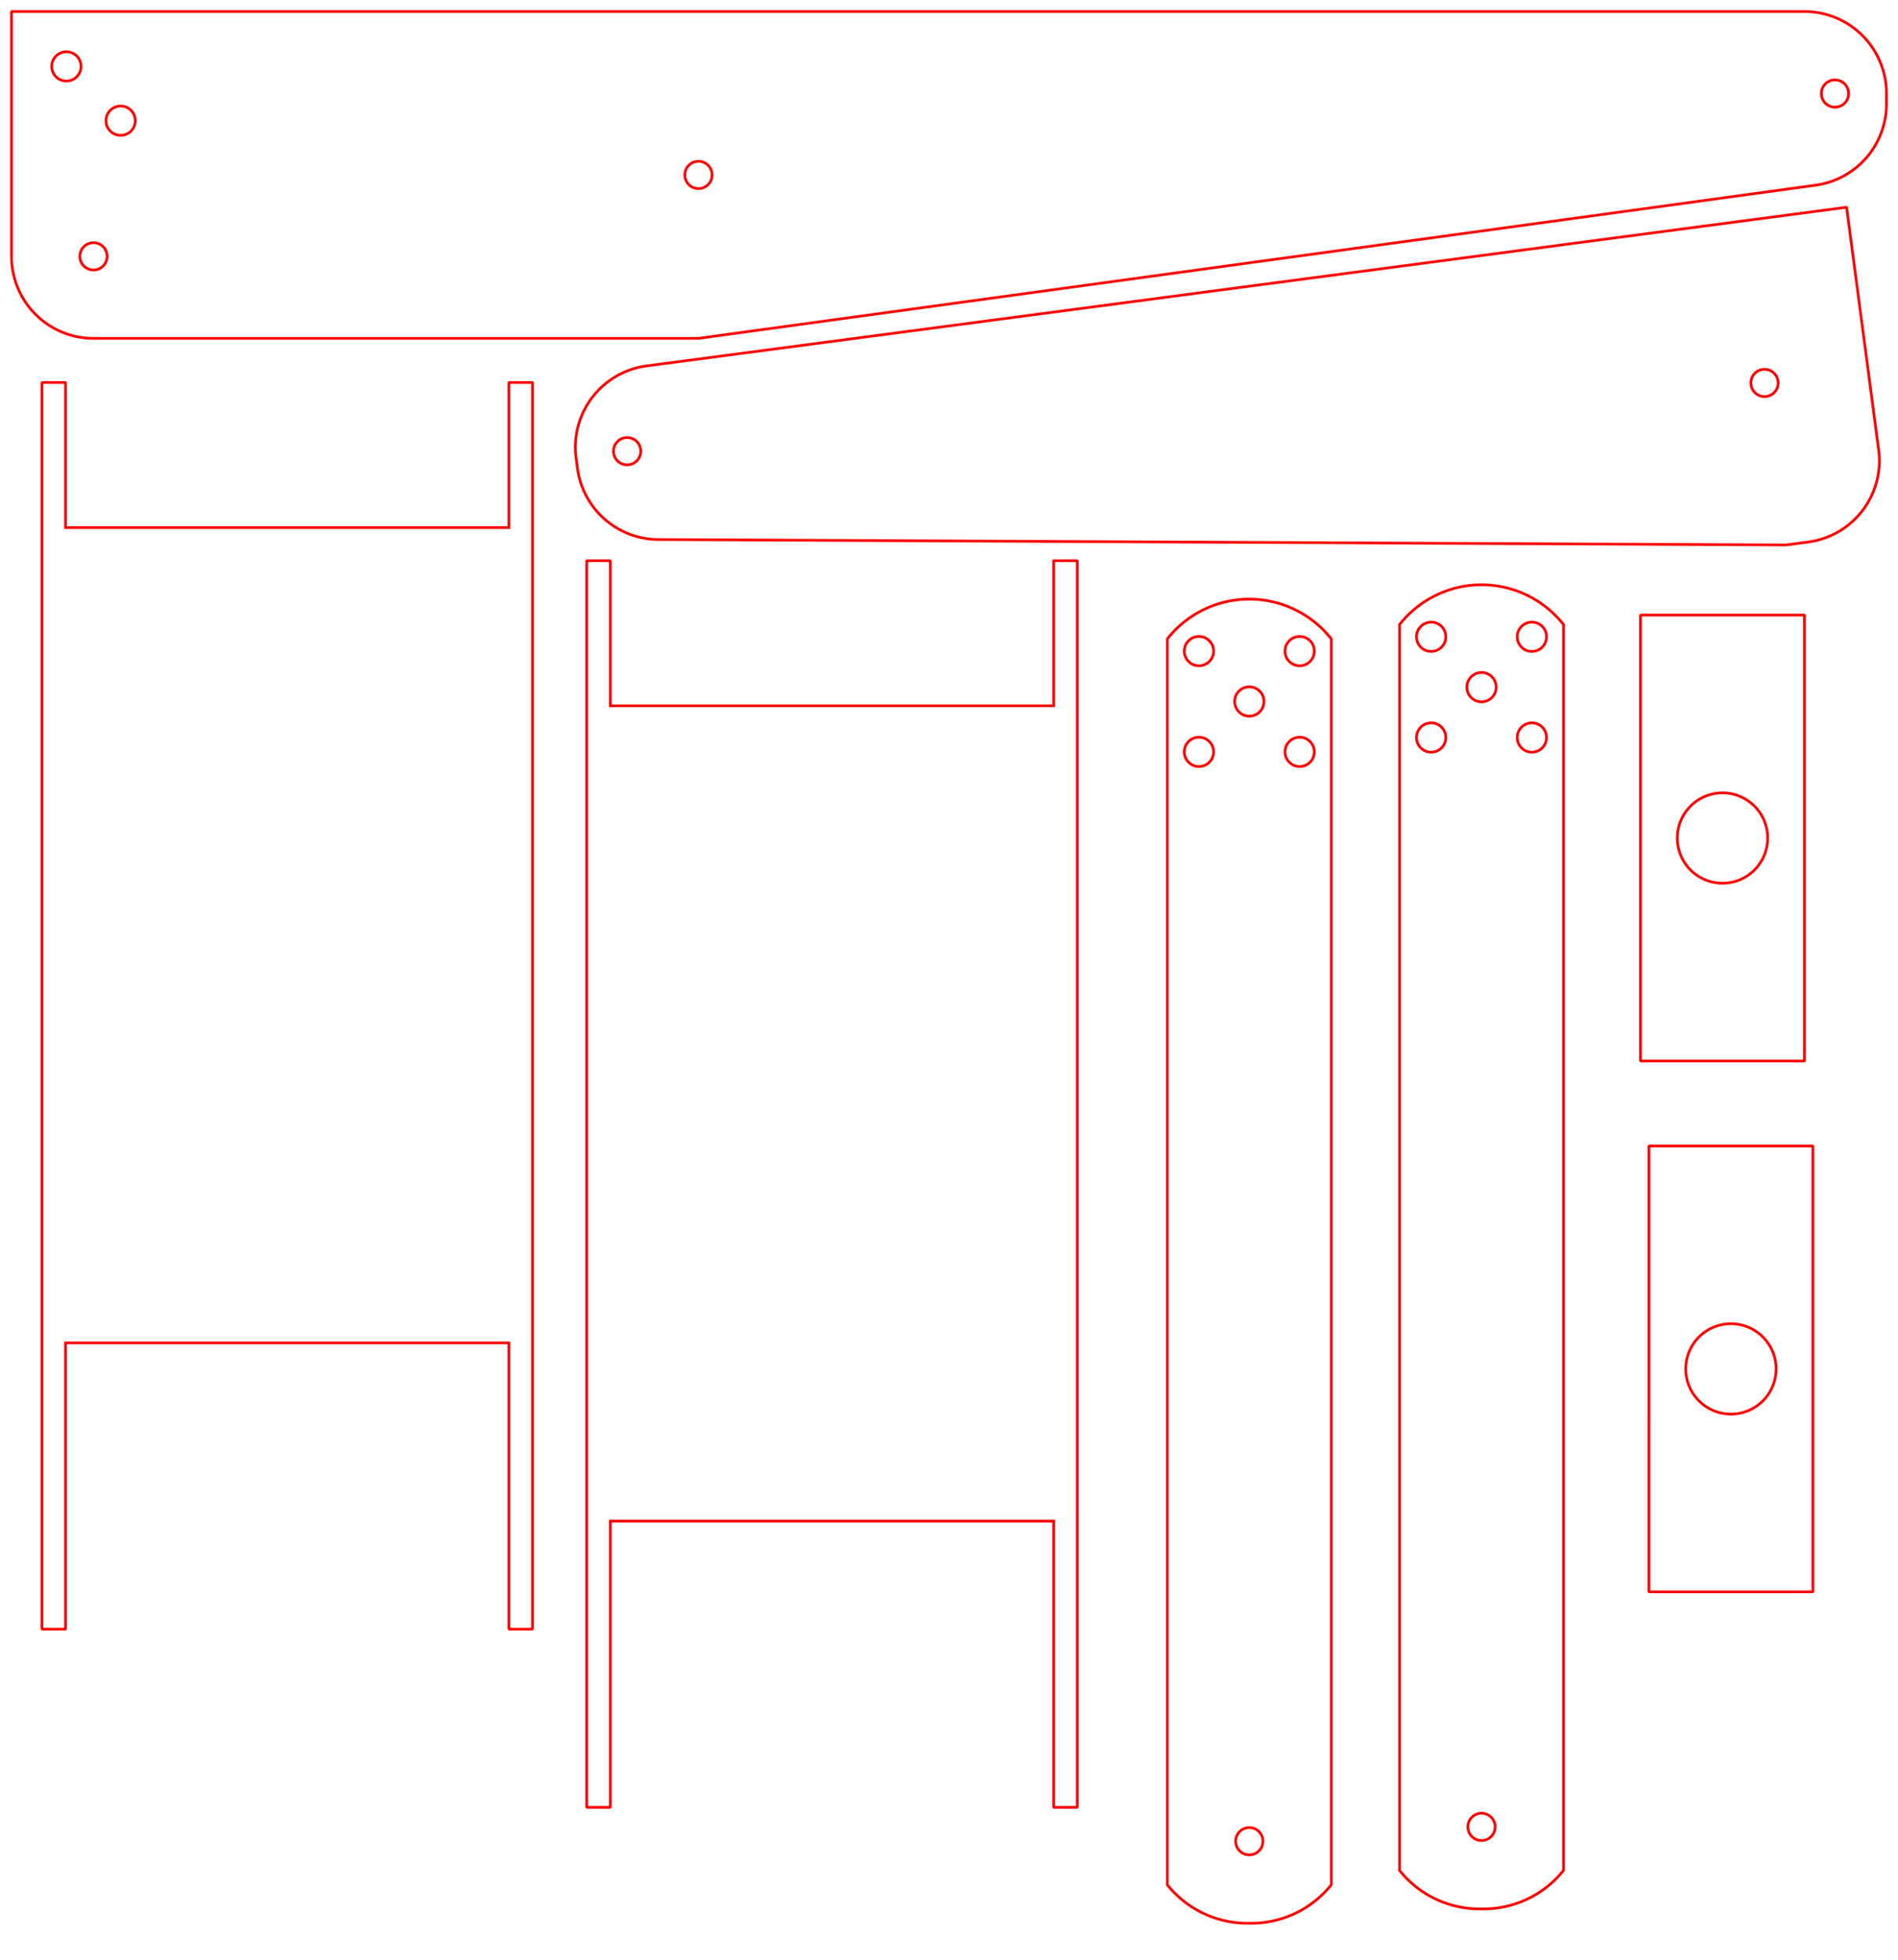 <?xml version="1.0" encoding="UTF-8" standalone="no"?>
<svg
   xmlns:dc="http://purl.org/dc/elements/1.1/"
   xmlns:cc="http://creativecommons.org/ns#"
   xmlns:rdf="http://www.w3.org/1999/02/22-rdf-syntax-ns#"
   xmlns:svg="http://www.w3.org/2000/svg"
   xmlns="http://www.w3.org/2000/svg"
   xmlns:sodipodi="http://sodipodi.sourceforge.net/DTD/sodipodi-0.dtd"
   xmlns:inkscape="http://www.inkscape.org/namespaces/inkscape"
   width="186.563mm"
   height="192.596mm"
   viewBox="-10 -610 186.563 192.596"
   version="1.1"
   id="svg24"
   sodipodi:docname="CAM-drevicka2mm-rameno-v2.svg"
   inkscape:version="0.92.4 (5da689c313, 2019-01-14)">
  <defs
     id="defs28" />
  <sodipodi:namedview
     pagecolor="#ffffff"
     bordercolor="#666666"
     borderopacity="1"
     objecttolerance="10"
     gridtolerance="10"
     guidetolerance="10"
     inkscape:pageopacity="0"
     inkscape:pageshadow="2"
     inkscape:window-width="1920"
     inkscape:window-height="1017"
     id="namedview26"
     showgrid="false"
     inkscape:zoom="0.75063292"
     inkscape:cx="449.24015"
     inkscape:cy="314.49596"
     inkscape:window-x="-8"
     inkscape:window-y="-8"
     inkscape:window-maximized="1"
     inkscape:current-layer="svg24"
     fit-margin-top="1"
     fit-margin-left="1"
     fit-margin-right="1"
     fit-margin-bottom="1" />
  <g
     id="Setup1"
     style="stroke-width:0.265;stroke-miterlimit:4;stroke-dasharray:none"
     transform="rotate(172.47,327.628,-303.784)">
    <path
       id="op_2D_Profile1-3-0"
       d="m 456.536,-15.895 a 1.34,1.34 0 0 0 -1.231,-1.441 1.34,1.34 0 0 0 -1.441,1.231 1.34,1.34 0 0 0 1.231,1.441 1.34,1.34 0 0 0 1.441,-1.231 z m 109.041,7.799 a 1.34,1.34 0 0 0 1.241,1.433 1.34,1.34 0 0 0 1.433,-1.241 1.34,1.34 0 0 0 -1.241,-1.433 1.34,1.34 0 0 0 -1.433,1.241 z m 6.397,0 V -8 a 8.06,8.06 0 0 1 -8.06,8.06 H 445 A 0.06,0.06 0 0 1 444.94,0 v -24 a 8.06,8.06 0 0 1 8.06,-8.06 h 2.2 0.004 l 0.004,0.001 109.801,15.052 a 8.06,8.06 0 0 1 6.965,7.985 z"
       inkscape:connector-curvature="0"
       style="fill:none;stroke:#ff0000;stroke-width:0.265;stroke-miterlimit:4;stroke-dasharray:none" />
  </g>
  <g
     id="Setup2"
     style="stroke-width:0.265;stroke-miterlimit:4;stroke-dasharray:none"
     transform="rotate(-180,378.642,-304.404)">
    <path
       id="op_2D_Profile2-5-1"
       d="m 759.837,-6.44 a 1.44,1.44 0 0 0 -0.185,2.028 1.44,1.44 0 0 0 2.028,0.185 1.44,1.44 0 0 0 0.185,-2.028 1.44,1.44 0 0 0 -2.028,-0.185 z m -2.972,-4.227 a 1.44,1.44 0 0 0 -1.44,-1.44 1.44,1.44 0 0 0 -1.44,1.44 1.44,1.44 0 0 0 1.44,1.44 1.44,1.44 0 0 0 1.44,-1.44 z m 0.243,-12.423 a 1.34,1.34 0 0 0 1.894,0.074 1.34,1.34 0 0 0 0.074,-1.894 1.34,1.34 0 0 0 -1.894,-0.074 1.34,1.34 0 0 0 -0.074,1.894 z m -58.48,5.75 a 1.34,1.34 0 0 0 -1.34,1.34 1.34,1.34 0 0 0 1.34,1.34 1.34,1.34 0 0 0 1.34,-1.34 1.34,1.34 0 0 0 -1.34,-1.34 z m -110.379,9.228 a 1.34,1.34 0 0 0 -1.447,-1.223 1.34,1.34 0 0 0 -1.223,1.447 1.34,1.34 0 0 0 1.447,1.223 1.34,1.34 0 0 0 1.228,-1.335 l -0.019,-0.223 m -6.381,0.111 v -0.91 a 8.06,8.06 0 0 1 6.965,-7.985 l 109.801,-15.052 0.004,-0.001 h 0.004 59.464 a 8.06,8.06 0 0 1 8.06,8.06 V 0 a 0.06,0.06 0 0 1 -0.06,0.06 H 589.914 A 8.06,8.06 0 0 1 581.854,-8 Z"
       inkscape:connector-curvature="0"
       style="fill:none;stroke:#ff0000;stroke-width:0.265;stroke-miterlimit:4;stroke-dasharray:none" />
  </g>
  <g
     id="Setup3"
     style="stroke-width:0.265;stroke-miterlimit:4;stroke-dasharray:none"
     transform="translate(-728.357,-432.452)">
    <path
       id="op_2D_Profile3-9-2"
       d="m 824.219,0.054 a 0.06,0.06 0 0 1 -0.027,0.006 h -2.2 A 0.06,0.06 0 0 1 821.932,0 v -28.068 h -43.58 V 0 a 0.06,0.06 0 0 1 -0.06,0.06 h -2.2 A 0.06,0.06 0 0 1 776.032,0 v -122.386 a 0.06,0.06 0 0 1 0.06,-0.06 h 2.2 a 0.06,0.06 0 0 1 0.06,0.06 v 14.198 h 43.58 v -14.198 a 0.06,0.06 0 0 1 0.06,-0.06 h 2.2 a 0.06,0.06 0 0 1 0.06,0.06 V 0 a 0.06,0.06 0 0 1 -0.033,0.054 z"
       inkscape:connector-curvature="0"
       style="fill:none;stroke:#ff0000;stroke-width:0.265;stroke-miterlimit:4;stroke-dasharray:none" />
  </g>
  <g
     id="Setup4"
     style="stroke-width:0.265;stroke-miterlimit:4;stroke-dasharray:none"
     transform="rotate(180,438.236,-286.176)">
    <path
       id="op_2D_Profile4-11-3"
       d="m 882.352,0 a 0.06,0.06 0 0 1 -0.06,0.06 h -2.2 A 0.06,0.06 0 0 1 880.032,0 v -14.198 h -43.58 V 0 a 0.06,0.06 0 0 1 -0.06,0.06 h -2.2 A 0.06,0.06 0 0 1 834.132,0 v -122.386 a 0.06,0.06 0 0 1 0.06,-0.06 h 2.2 a 0.06,0.06 0 0 1 0.06,0.06 v 28.068 h 43.58 v -28.068 a 0.06,0.06 0 0 1 0.06,-0.06 h 2.2 a 0.06,0.06 0 0 1 0.06,0.06 z"
       inkscape:connector-curvature="0"
       style="fill:none;stroke:#ff0000;stroke-width:0.265;stroke-miterlimit:4;stroke-dasharray:none" />
  </g>
  <g
     id="Setup5"
     style="stroke-width:0.265;stroke-miterlimit:4;stroke-dasharray:none"
     transform="translate(-787.492,-421.064)">
    <path
       id="op_2D_Profile5-13-4"
       d="m 900.397,-9.336 a 1.34,1.34 0 0 0 -1.441,1.231 1.34,1.34 0 0 0 1.231,1.441 1.34,1.34 0 0 0 1.441,-1.231 1.34,1.34 0 0 0 -1.231,-1.441 z m 3.405,-105.714 a 1.44,1.44 0 0 0 1.44,1.44 1.44,1.44 0 0 0 1.44,-1.44 1.44,1.44 0 0 0 -1.44,-1.44 1.44,1.44 0 0 0 -1.44,1.44 z m -2.094,-4.689 a 1.44,1.44 0 0 0 -1.155,-1.677 1.44,1.44 0 0 0 -1.677,1.155 1.44,1.44 0 0 0 1.156,1.677 1.44,1.44 0 0 0 1.676,-1.155 z m 2.427,-4.289 a 1.44,1.44 0 0 0 2.028,0.185 1.44,1.44 0 0 0 0.185,-2.028 1.44,1.44 0 0 0 -2.028,-0.185 1.44,1.44 0 0 0 -0.185,2.028 z m -7.871,0.185 a 1.44,1.44 0 0 0 0.185,-2.028 1.44,1.44 0 0 0 -2.028,-0.185 1.44,1.44 0 0 0 -0.185,2.028 1.44,1.44 0 0 0 2.028,0.185 z m -0.772,7.361 a 1.44,1.44 0 0 0 -1.582,1.282 1.44,1.44 0 0 0 1.282,1.582 1.44,1.44 0 0 0 1.583,-1.282 1.44,1.44 0 0 0 -1.283,-1.582 z m -3.26,0 v -9.646 a 0.06,0.06 0 0 1 0.013,-0.037 10.26,10.26 0 0 1 14.412,-1.682 10.26,10.26 0 0 1 1.682,1.682 0.06,0.06 0 0 1 0.013,0.037 V -3.742 a 0.06,0.06 0 0 1 -0.013,0.037 10.06,10.06 0 0 1 -7.847,3.765 h -0.4 a 10.06,10.06 0 0 1 -7.847,-3.765 0.06,0.06 0 0 1 -0.013,-0.037 z"
       inkscape:connector-curvature="0"
       style="fill:none;stroke:#ff0000;stroke-width:0.265;stroke-miterlimit:4;stroke-dasharray:none" />
  </g>
  <g
     id="Setup6"
     style="stroke-width:0.265;stroke-miterlimit:4;stroke-dasharray:none"
     transform="translate(-790.665,-422.474)">
    <path
       id="op_2D_Profile6-15-5"
       d="m 930.32,-116.157 a 1.44,1.44 0 0 0 -0.185,2.028 1.44,1.44 0 0 0 2.028,0.185 1.44,1.44 0 0 0 0.185,-2.028 1.44,1.44 0 0 0 -2.028,-0.185 z M 927.732,-120 a 1.44,1.44 0 0 0 -1.44,-1.44 1.44,1.44 0 0 0 -1.44,1.44 1.44,1.44 0 0 0 1.44,1.44 1.44,1.44 0 0 0 1.44,-1.44 z m 2.403,-4.028 a 1.44,1.44 0 0 0 2.028,0.185 1.44,1.44 0 0 0 0.185,-2.028 1.44,1.44 0 0 0 -2.028,-0.185 1.44,1.44 0 0 0 -0.185,2.028 z m -7.871,0.185 a 1.44,1.44 0 0 0 0.185,-2.028 1.44,1.44 0 0 0 -2.028,-0.185 1.44,1.44 0 0 0 -0.185,2.028 1.44,1.44 0 0 0 2.028,0.185 z m 0.185,7.871 a 1.44,1.44 0 0 0 -2.028,-0.185 1.44,1.44 0 0 0 -0.185,2.028 1.44,1.44 0 0 0 2.028,0.185 1.44,1.44 0 0 0 0.185,-2.028 z m 3.795,106.633 a 1.34,1.34 0 0 0 -1.291,1.387 1.34,1.34 0 0 0 1.387,1.291 1.34,1.34 0 0 0 1.291,-1.387 1.34,1.34 0 0 0 -1.339,-1.292 l -0.095,0.003 m -7.965,-0.002 v -116.789 a 0.06,0.06 0 0 1 0.013,-0.037 10.26,10.26 0 0 1 14.412,-1.682 10.26,10.26 0 0 1 1.682,1.682 0.06,0.06 0 0 1 0.013,0.037 V -3.742 a 0.06,0.06 0 0 1 -0.013,0.037 10.06,10.06 0 0 1 -7.847,3.765 h -0.4 a 10.06,10.06 0 0 1 -7.847,-3.765 0.06,0.06 0 0 1 -0.013,-0.037 z"
       inkscape:connector-curvature="0"
       style="fill:none;stroke:#ff0000;stroke-width:0.265;stroke-miterlimit:4;stroke-dasharray:none" />
  </g>
  <g
     id="Setup7"
     style="stroke-width:0.265;stroke-miterlimit:4;stroke-dasharray:none"
     transform="rotate(-90,302.905,135.592)">
    <path
       id="op_2D_Profile7-17-6"
       d="m 966.142,-3.56 a 4.44,4.44 0 0 0 4.44,-4.44 4.44,4.44 0 0 0 -4.44,-4.44 4.44,4.44 0 0 0 -4.44,4.44 4.44,4.44 0 0 0 4.44,4.44 z m 0,3.62 h -21.85 A 0.06,0.06 0 0 1 944.232,0 v -16 a 0.06,0.06 0 0 1 0.06,-0.06 h 43.7 a 0.06,0.06 0 0 1 0.06,0.06 V 0 a 0.06,0.06 0 0 1 -0.06,0.06 z"
       inkscape:connector-curvature="0"
       style="fill:none;stroke:#ff0000;stroke-width:0.265;stroke-miterlimit:4;stroke-dasharray:none" />
  </g>
  <g
     id="Setup8"
     style="stroke-width:0.265;stroke-miterlimit:4;stroke-dasharray:none"
     transform="rotate(-90,356.253,188.112)">
    <path
       id="op_2D_Profile8-19-7"
       d="m 1019.842,-12.44 a 4.44,4.44 0 0 0 -4.44,4.44 4.44,4.44 0 0 0 4.44,4.44 4.44,4.44 0 0 0 4.44,-4.44 4.44,4.44 0 0 0 -4.44,-4.44 z m 0,-3.62 h 21.85 a 0.06,0.06 0 0 1 0.06,0.06 V 0 a 0.06,0.06 0 0 1 -0.06,0.06 h -43.7 A 0.06,0.06 0 0 1 997.932,0 v -16 a 0.06,0.06 0 0 1 0.06,-0.06 z"
       inkscape:connector-curvature="0"
       style="fill:none;stroke:#ff0000;stroke-width:0.265;stroke-miterlimit:4;stroke-dasharray:none" />
  </g>
</svg>

